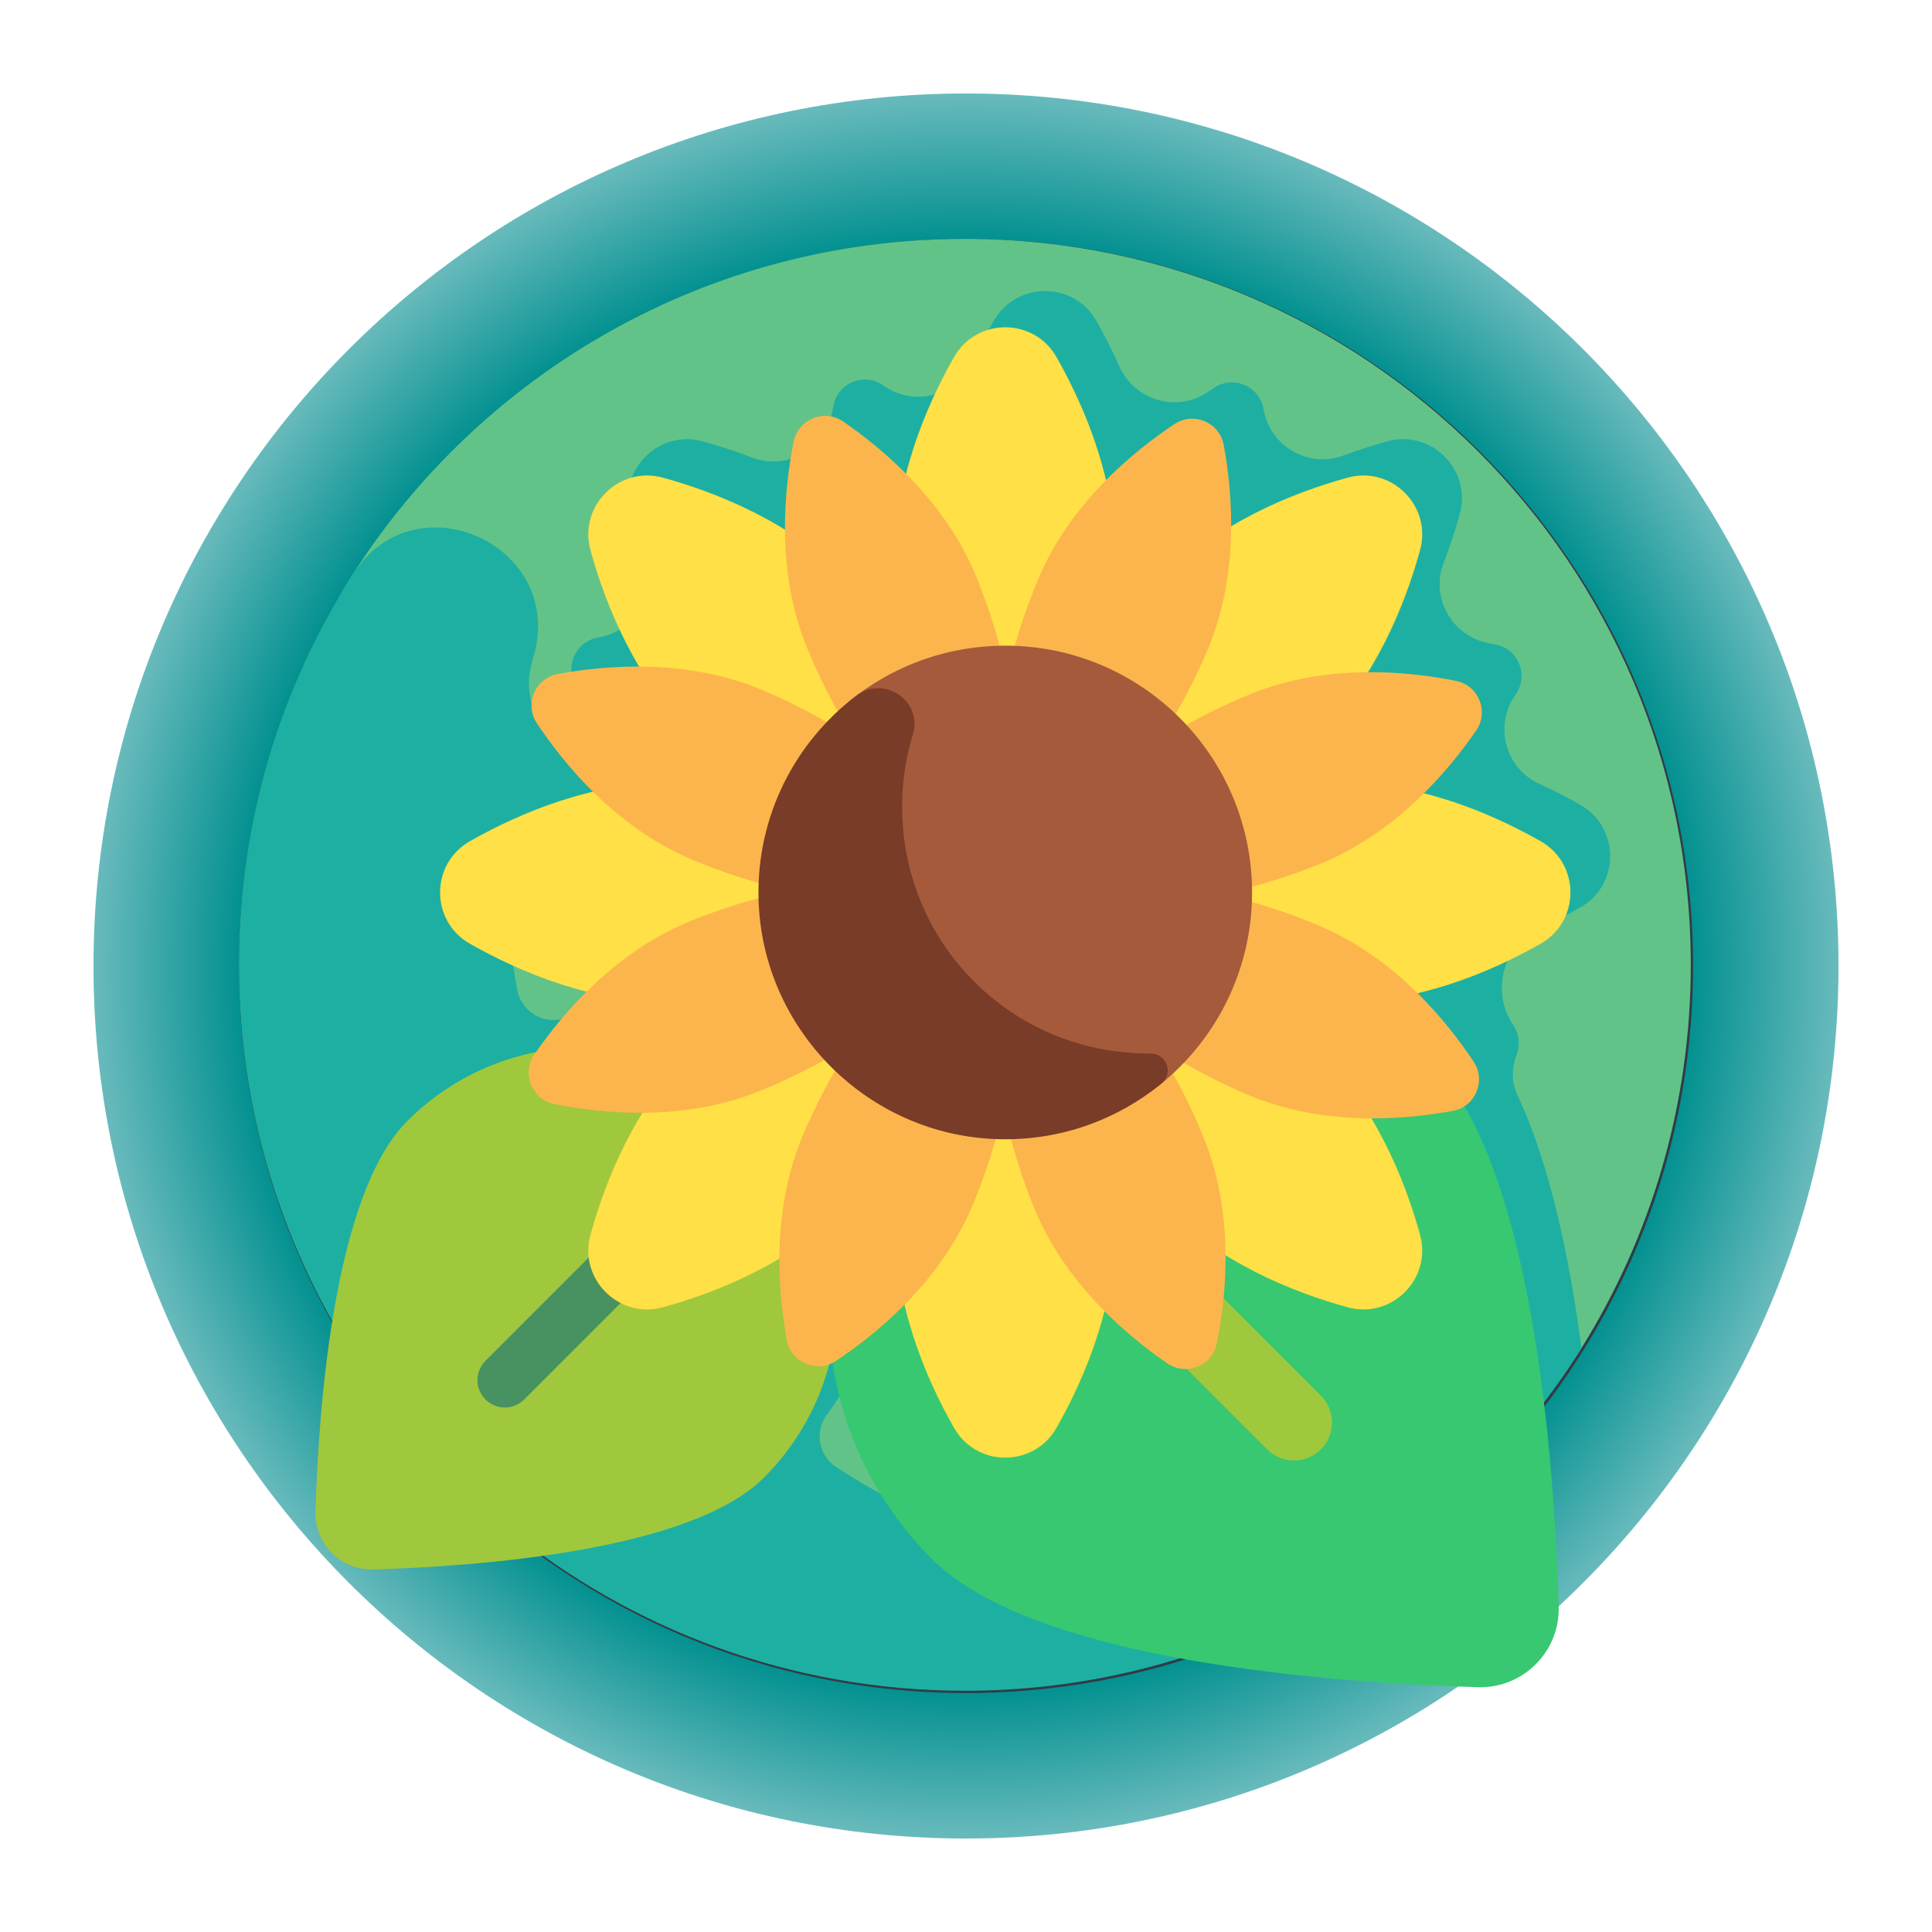 <?xml version="1.0" encoding="UTF-8" standalone="no"?>
<svg
   width="62"
   height="62"
   version="1"
   id="svg7"
   sodipodi:docname="nheko.svg"
   inkscape:version="1.4.1 (unknown)"
   xmlns:inkscape="http://www.inkscape.org/namespaces/inkscape"
   xmlns:sodipodi="http://sodipodi.sourceforge.net/DTD/sodipodi-0.dtd"
   xmlns:xlink="http://www.w3.org/1999/xlink"
   xmlns="http://www.w3.org/2000/svg"
   xmlns:svg="http://www.w3.org/2000/svg">
  <defs
     id="defs7">
    <linearGradient
       id="linearGradient7"
       inkscape:collect="always">
      <stop
         style="stop-color:#005f5f;stop-opacity:1;"
         offset="0"
         id="stop8" />
      <stop
         style="stop-color:#008f8f;stop-opacity:1;"
         offset="0.585"
         id="stop10" />
      <stop
         style="stop-color:#eff2f6;stop-opacity:1;"
         offset="0.866"
         id="stop11" />
      <stop
         style="stop-color:#eff2f6;stop-opacity:1;"
         offset="1"
         id="stop9" />
    </linearGradient>
    <linearGradient
       id="linearGradient1"
       inkscape:collect="always">
      <stop
         style="stop-color:#303c47;stop-opacity:1;"
         offset="0"
         id="stop5" />
      <stop
         style="stop-color:#363e48;stop-opacity:1;"
         offset="0.25"
         id="stop7" />
      <stop
         style="stop-color:#303c47;stop-opacity:1;"
         offset="0.919"
         id="stop12" />
      <stop
         style="stop-color:#303c47;stop-opacity:1;"
         offset="1"
         id="stop6" />
    </linearGradient>
    <linearGradient
       id="c-3"
       gradientUnits="userSpaceOnUse"
       x1="24.072"
       x2="23.96"
       y1="0.751"
       y2="46.057">
      <stop
         offset="0"
         stop-color="#fff"
         id="stop3" />
      <stop
         offset="1"
         stop-color="#d9d9d9"
         id="stop4" />
    </linearGradient>
    <linearGradient
       id="b-6"
       gradientUnits="userSpaceOnUse"
       x1="29.203"
       x2="34.121"
       xlink:href="#a-7"
       y1="24.827"
       y2="29.225" />
    <linearGradient
       id="a-7">
      <stop
         offset="0"
         id="stop1" />
      <stop
         offset="1"
         stop-opacity="0"
         id="stop2" />
    </linearGradient>
    <linearGradient
       id="d"
       gradientUnits="userSpaceOnUse"
       x1="15.949"
       x2="25.032"
       xlink:href="#a-7"
       y1="23.618"
       y2="33.699" />
    <linearGradient
       id="e"
       gradientUnits="userSpaceOnUse"
       x1="21.991"
       x2="29.321"
       xlink:href="#a-7"
       y1="33.78"
       y2="41.932" />
    <linearGradient
       id="paint154_linear_890_11"
       x1="778"
       y1="812.292"
       x2="788"
       y2="812.292"
       gradientUnits="userSpaceOnUse"
       gradientTransform="translate(-751,-696)">
      <stop
         stop-color="#EFF2F6"
         id="stop1050" />
      <stop
         offset="0.601"
         stop-color="#B7C6CD"
         id="stop1051" />
    </linearGradient>
    <linearGradient
       id="paint155_linear_890_11"
       x1="783"
       y1="813"
       x2="783"
       y2="817"
       gradientUnits="userSpaceOnUse"
       gradientTransform="translate(-751,-696)">
      <stop
         stop-color="#EFF2F6"
         id="stop1052" />
      <stop
         offset="0.734"
         stop-color="#B7C6CD"
         id="stop1053" />
    </linearGradient>
    <radialGradient
       id="paint156_radial_890_11"
       cx="0"
       cy="0"
       r="1"
       gradientUnits="userSpaceOnUse"
       gradientTransform="matrix(28,28,-28,28,32.302,34)">
      <stop
         offset="0.601"
         stop-color="#B7C6CD"
         id="stop1054"
         style="stop-color:#424b58;stop-opacity:1;" />
      <stop
         offset="0.877"
         stop-color="#EFF2F6"
         id="stop1055" />
    </radialGradient>
    <linearGradient
       id="paint157_linear_890_11"
       x1="796.845"
       y1="799.434"
       x2="768.901"
       y2="770.815"
       gradientUnits="userSpaceOnUse"
       gradientTransform="matrix(1.167,0,0,1.167,-881.198,-881.833)">
      <stop
         offset="0"
         stop-color="#2E2E41"
         id="stop1056"
         style="stop-color:#424b58;stop-opacity:1;" />
      <stop
         offset="0.711"
         stop-color="#566C80"
         id="stop1057"
         style="stop-color:#303c47;stop-opacity:1;" />
    </linearGradient>
    <linearGradient
       id="paint158_linear_890_11"
       x1="792"
       y1="794"
       x2="774"
       y2="776"
       gradientUnits="userSpaceOnUse"
       gradientTransform="translate(-751,-696)">
      <stop
         offset="0.304"
         stop-color="#2E2E41"
         id="stop1058" />
      <stop
         offset="1"
         stop-color="#566C80"
         id="stop1059" />
    </linearGradient>
    <linearGradient
       id="paint159_linear_890_11"
       x1="788"
       y1="790"
       x2="778"
       y2="780"
       gradientUnits="userSpaceOnUse"
       gradientTransform="translate(-751,-696)">
      <stop
         offset="0.391"
         stop-color="#5200FF"
         id="stop1060" />
      <stop
         offset="1"
         stop-color="#0085FF"
         id="stop1061" />
    </linearGradient>
    <linearGradient
       id="paint160_linear_890_11"
       x1="784"
       y1="798"
       x2="782"
       y2="796"
       gradientUnits="userSpaceOnUse"
       gradientTransform="translate(-751,-696)">
      <stop
         stop-color="#FF7E07"
         id="stop1062" />
      <stop
         offset="1"
         stop-color="#FFE607"
         id="stop1063" />
    </linearGradient>
    <linearGradient
       id="c-3-6"
       gradientUnits="userSpaceOnUse"
       x1="24.072"
       x2="23.96"
       y1="0.751"
       y2="46.057"
       gradientTransform="matrix(0.915,0,0,0.901,9.047,9.384)">
      <stop
         offset="0"
         stop-color="#fff"
         id="stop3-2" />
      <stop
         offset="1"
         stop-color="#d9d9d9"
         id="stop4-9" />
    </linearGradient>
    <linearGradient
       id="b-6-1"
       gradientUnits="userSpaceOnUse"
       x1="29.203"
       x2="34.121"
       xlink:href="#a-7"
       y1="24.827"
       y2="29.225"
       gradientTransform="matrix(1.11,0,0,1.093,4.349,4.786)" />
    <linearGradient
       id="d-0"
       gradientUnits="userSpaceOnUse"
       x1="15.949"
       x2="25.032"
       xlink:href="#a-7"
       y1="23.618"
       y2="33.699"
       gradientTransform="matrix(1.11,0,0,1.093,4.349,4.786)" />
    <linearGradient
       id="e-9"
       gradientUnits="userSpaceOnUse"
       x1="21.991"
       x2="29.321"
       xlink:href="#a-7"
       y1="33.78"
       y2="41.932"
       gradientTransform="matrix(1.11,0,0,1.093,4.349,4.786)" />
    <linearGradient
       inkscape:collect="always"
       xlink:href="#linearGradient1"
       id="linearGradient6"
       x1="15.603"
       y1="17.703"
       x2="48.302"
       y2="50"
       gradientUnits="userSpaceOnUse"
       gradientTransform="translate(-1.302,-3)" />
    <radialGradient
       inkscape:collect="always"
       xlink:href="#linearGradient7"
       id="radialGradient9"
       cx="32.302"
       cy="34"
       fx="32.302"
       fy="34"
       r="28"
       gradientUnits="userSpaceOnUse"
       gradientTransform="matrix(1,1,-1,1,32.698,-35.302)" />
    <radialGradient
       id="radialGradient867"
       cx="6.681"
       cy="8.287"
       r="3.738"
       gradientTransform="matrix(4.849,0,0,4.816,-9.93,-9.774)"
       gradientUnits="userSpaceOnUse">
      <stop
         stop-color="#c8d7ea"
         stop-opacity=".996"
         offset="0"
         id="stop1-5" />
      <stop
         stop-color="#91acd0"
         stop-opacity=".996"
         offset="1"
         id="stop2-4" />
    </radialGradient>
    <linearGradient
       id="linearGradient8945"
       x1="3.873"
       x2="4.759"
       y1="-3.283"
       y2="-2.396"
       gradientTransform="matrix(1.362,-0.365,0.365,1.362,2.977,21.076)"
       gradientUnits="userSpaceOnUse">
      <stop
         stop-color="#bdc2cf"
         offset="0"
         id="stop3-7" />
      <stop
         stop-color="#eaf0f5"
         offset="1"
         id="stop4-4" />
    </linearGradient>
    <linearGradient
       id="linearGradient26151"
       x1="4.997"
       x2="6.108"
       y1="-4.655"
       y2="-3.531"
       gradientTransform="matrix(1.362,-0.365,0.365,1.362,2.977,21.076)"
       gradientUnits="userSpaceOnUse">
      <stop
         stop-color="#7dbc53"
         offset="0"
         id="stop5-4" />
      <stop
         stop-color="#93d159"
         offset=".116"
         id="stop6-3" />
      <stop
         stop-color="#699d51"
         offset="1"
         id="stop7-0" />
    </linearGradient>
    <linearGradient
       id="b"
       x1="508.604"
       x2="508.432"
       y1="540.627"
       y2="514.618"
       gradientUnits="userSpaceOnUse"
       gradientTransform="matrix(1.35,0,0,1.332,-658.275,-670.395)">
      <stop
         stop-color="#ff9300"
         offset="0"
         id="stop3-3"
         style="stop-color:#af83f8;stop-opacity:1" />
      <stop
         stop-color="#ffd702"
         offset="1"
         id="stop4-6"
         style="stop-color:#fea75f;stop-opacity:1" />
    </linearGradient>
  </defs>
  <sodipodi:namedview
     id="namedview7"
     pagecolor="#ffffff"
     bordercolor="#000000"
     borderopacity="0.25"
     inkscape:showpageshadow="2"
     inkscape:pageopacity="0.0"
     inkscape:pagecheckerboard="0"
     inkscape:deskcolor="#d1d1d1"
     inkscape:zoom="8.3306018"
     inkscape:cx="52.817313"
     inkscape:cy="49.69629"
     inkscape:window-width="1920"
     inkscape:window-height="996"
     inkscape:window-x="0"
     inkscape:window-y="0"
     inkscape:window-maximized="1"
     inkscape:current-layer="svg7" />
  <path
     d="M 59,31 C 59,46.464 46.464,59 31,59 15.536,59 3,46.464 3,31 3,15.536 15.536,3 31,3 46.464,3 59,15.536 59,31 Z"
     id="path154"
     style="fill:url(#radialGradient9)" />
  <path
     d="m 54.333,31 c 0,12.887 -10.446,23.333 -23.333,23.333 C 18.113,54.333 7.667,43.887 7.667,31 7.667,18.113 18.113,7.667 31,7.667 43.887,7.667 54.333,18.113 54.333,31 Z"
     id="path155"
     style="fill:url(#linearGradient6)" />
  <g
     id="g35"
     transform="matrix(0.091,0,0,0.091,7.667,7.666)">
    <path
       d="m 512,256 c 0,49.613 -14.113,95.929 -38.543,135.153 C 428.266,463.71 347.772,492.232 256,492.232 114.615,492.232 12.736,396.675 12.736,255.29 c 0,-50.727 2.018,-97.298 27.469,-137.076 C 85.691,47.125 165.342,0 256,0 397.385,0 512,114.615 512,256 Z"
       fill="#62c389"
       id="path1" />
    <path
       d="m 473.006,199.546 c -4.391,-2.494 -9.24,-5.017 -14.477,-7.406 -11.903,-5.43 -15.94,-20.396 -8.494,-31.153 0.098,-0.142 0.196,-0.283 0.292,-0.424 4.594,-6.684 0.896,-15.909 -7.056,-17.511 -0.783,-0.158 -1.59,-0.314 -2.42,-0.468 -12.989,-2.406 -20.765,-15.976 -16,-28.296 2.341,-6.052 4.213,-11.905 5.706,-17.328 4.268,-15.511 -10.027,-29.846 -25.538,-25.581 -4.867,1.338 -10.081,2.98 -15.475,4.992 -12.296,4.585 -25.781,-3.079 -28.13,-15.99 -0.031,-0.17 -0.062,-0.338 -0.093,-0.506 -1.478,-7.975 -10.615,-11.881 -17.37,-7.391 -0.669,0.445 -1.355,0.908 -2.056,1.39 -10.967,7.54 -25.996,3.227 -31.403,-8.935 -2.604,-5.856 -5.39,-11.25 -8.14,-16.084 -7.972,-14.019 -28.24,-13.904 -36.201,0.121 -2.487,4.38 -5.003,9.217 -7.385,14.439 -5.43,11.904 -20.399,15.94 -31.158,8.494 -0.142,-0.098 -0.283,-0.196 -0.424,-0.292 -6.684,-4.594 -15.905,-0.894 -17.507,7.057 -0.157,0.777 -0.312,1.579 -0.465,2.403 -2.41,12.997 -15.982,20.781 -28.311,16.014 -6.049,-2.339 -11.897,-4.21 -17.317,-5.701 -15.51,-4.268 -29.846,10.028 -25.581,25.539 1.338,4.867 2.98,10.081 4.992,15.476 4.585,12.295 -3.079,25.78 -15.989,28.129 -0.17,0.031 -0.339,0.062 -0.506,0.093 -7.975,1.478 -11.881,10.616 -7.392,17.371 4.611,6.938 11.216,15.677 19.786,24.136 -0.81,0.192 -1.626,0.394 -2.447,0.605 -20.225,5.223 -38.766,-13.117 -33.162,-33.24 0.213,-0.766 0.43,-1.531 0.651,-2.295 C 115.241,108.032 62.185,83.877 40.209,118.218 14.755,157.992 0,205.272 0,256 0,308.73 15.949,357.731 43.276,398.457 69.053,435.622 85.413,445.966 94.417,454.555 138.486,490.461 194.724,512 256,512 c 36.938,0 72.04,-7.836 103.754,-21.921 0.003,10e-4 0.007,10e-4 0.01,0.002 12.031,-5.335 24.737,-12.186 36.613,-19.988 -0.005,10e-4 -0.011,0.002 -0.017,0.003 31.058,-20.403 57.413,-47.375 77.08,-78.952 -4.199,-31.991 -11.137,-64.972 -22.599,-89.283 -2.115,-4.486 -2.045,-9.583 -0.251,-14.207 1.258,-3.243 1.04,-7.064 -1.136,-10.337 -0.046,-0.069 -0.092,-0.139 -0.139,-0.209 -7.97,-11.948 -3.396,-28.133 9.655,-34.13 5.12,-2.352 9.864,-4.83 14.165,-7.278 13.999,-7.965 13.875,-28.2 -0.129,-36.154 z M 136.647,252.64 c -6.05,5.995 -11.085,12.075 -15.09,17.477 -1.808,2.438 -4.403,4.144 -7.344,4.896 -0.059,0.015 -0.118,0.03 -0.177,0.046 -7.253,1.87 -14.539,-2.921 -15.89,-10.288 -1.779,-9.705 -3.011,-19.601 -3.663,-29.656 8.041,5.164 25.803,13.372 42.164,17.525 z m 70.786,161.891 c 6.528,-8.724 11.741,-19.132 14.752,-30.473 0.406,-0.148 0.808,-0.313 1.205,-0.511 3.846,25.302 15.503,49.646 34.988,69.131 3.044,3.044 6.581,5.884 10.53,8.537 -20.734,-6.912 -40.284,-16.405 -58.276,-28.097 -6.281,-4.083 -7.688,-12.59 -3.199,-18.587 z"
       fill="#199a8e"
       id="path2"
       style="fill:#1db0a2;fill-opacity:1" />
    <g
       id="g34">
      <g
         id="g5-3">
        <g
           id="g3">
          <path
             d="m 185.119,436.866 c -25.87,25.87 -101.073,31.283 -137.75,32.361 -11.392,0.335 -20.703,-8.977 -20.368,-20.368 1.078,-36.677 6.49,-111.88 32.361,-137.75 34.727,-34.727 91.031,-34.727 125.758,0 34.727,34.727 34.726,91.03 -0.001,125.757 z"
             fill="#a0c83d"
             id="path3-6" />
        </g>
        <g
           id="g4">
          <path
             d="m 93.766,412.109 c -2.469,0 -4.937,-0.942 -6.822,-2.825 -3.767,-3.767 -3.767,-9.876 0,-13.643 L 207.804,274.78 c 3.768,-3.766 9.875,-3.766 13.643,0 3.767,3.767 3.767,9.876 0,13.643 l -120.86,120.861 c -1.884,1.883 -4.352,2.825 -6.821,2.825 z"
             fill="#489160"
             id="path4-7" />
        </g>
      </g>
      <g
         id="g8">
        <g
           id="g6">
          <path
             d="m 420.174,289.678 c 36.17,36.17 43.737,141.313 45.244,192.593 0.468,15.927 -12.55,28.946 -28.477,28.477 -51.28,-1.507 -156.423,-9.074 -192.593,-45.244 -48.553,-48.553 -48.553,-127.273 0,-175.826 48.553,-48.553 127.273,-48.553 175.826,0 z"
             fill="#489160"
             id="path5-5"
             style="fill:#37c871;fill-opacity:1" />
        </g>
        <g
           id="g7">
          <path
             d="m 372.072,430.801 c -3.429,0 -6.858,-1.308 -9.474,-3.924 L 193.619,257.898 c -5.233,-5.233 -5.233,-13.715 0,-18.948 5.232,-5.232 13.717,-5.232 18.948,0 l 168.979,168.979 c 5.233,5.233 5.233,13.715 0,18.948 -2.616,2.615 -6.045,3.924 -9.474,3.924 z"
             fill="#a0c83d"
             id="path6-3" />
        </g>
      </g>
      <g
         id="g33">
        <g
           id="g9">
          <path
             d="m 160.06,285.568 c 38.328,-38.328 81.736,-57.061 96.955,-41.842 15.219,15.219 -3.514,58.627 -41.842,96.955 -20.095,20.095 -45.77,30.62 -65.65,36.087 -15.53,4.27 -29.82,-10.02 -25.55,-25.55 5.467,-19.88 15.992,-45.555 36.087,-65.65 z"
             fill="#ffe046"
             id="path8" />
        </g>
        <g
           id="g10">
          <path
             d="m 325.335,120.293 c -38.328,38.328 -57.061,81.736 -41.842,96.955 15.219,15.219 58.627,-3.514 96.955,-41.842 20.095,-20.095 30.62,-45.77 36.087,-65.65 4.27,-15.53 -10.02,-29.82 -25.55,-25.55 -19.88,5.467 -45.555,15.992 -65.65,36.087 z"
             fill="#ffe046"
             id="path9" />
        </g>
        <g
           id="g13">
          <g
             id="g11">
            <path
               d="m 309.225,347.354 c 0,-54.204 -17.448,-98.145 -38.971,-98.145 -21.523,0 -38.971,43.941 -38.971,98.145 0,28.419 10.712,54.016 20.904,71.939 7.962,14.001 28.171,14.001 36.133,0 10.192,-17.923 20.905,-43.52 20.905,-71.939 z"
               fill="#ffe046"
               id="path10" />
          </g>
          <g
             id="g12">
            <path
               d="m 258.537,341.217 c 17.543,-41.455 18.421,-80.707 1.96,-87.673 -16.461,-6.966 -44.026,20.993 -61.569,62.447 -11.279,26.652 -8.865,55.273 -5.703,72.315 1.482,7.99 10.606,11.851 17.373,7.352 14.434,-9.595 36.66,-27.789 47.939,-54.441 z"
               fill="#fcb54c"
               id="path11" />
          </g>
        </g>
        <g
           id="g16">
          <g
             id="g14">
            <path
               d="m 309.225,113.62 c 0,54.204 -17.448,98.145 -38.971,98.145 -21.523,0 -38.971,-43.941 -38.971,-98.145 0,-28.419 10.712,-54.016 20.904,-71.939 7.962,-14.001 28.171,-14.001 36.133,0 10.192,17.923 20.905,43.52 20.905,71.939 z"
               fill="#ffe046"
               id="path13" />
          </g>
          <g
             id="g15">
            <path
               d="m 341.58,144.983 c -17.543,41.455 -45.108,69.413 -61.569,62.447 -16.461,-6.966 -15.583,-46.218 1.96,-87.673 11.279,-26.652 33.504,-44.846 47.939,-54.441 6.767,-4.499 15.891,-0.638 17.373,7.352 3.162,17.042 5.576,45.663 -5.703,72.315 z"
               fill="#fcb54c"
               id="path14" />
          </g>
        </g>
        <g
           id="g19">
          <g
             id="g17">
            <path
               d="m 380.448,285.568 c -38.328,-38.328 -81.736,-57.061 -96.955,-41.842 -15.219,15.219 3.514,58.627 41.842,96.955 20.095,20.095 45.77,30.62 65.65,36.087 15.53,4.27 29.82,-10.02 25.55,-25.55 -5.467,-19.88 -15.992,-45.555 -36.087,-65.65 z"
               fill="#ffe046"
               id="path16" />
          </g>
          <g
             id="g18">
            <path
               d="m 340.266,317.07 c -16.908,-41.718 -44.043,-70.094 -60.608,-63.38 -16.565,6.714 -16.287,45.975 0.621,87.693 10.871,26.821 32.816,45.353 47.102,55.167 6.698,4.601 15.879,0.88 17.484,-7.086 3.421,-16.992 6.272,-45.573 -4.599,-72.394 z"
               fill="#fcb54c"
               id="path17" />
          </g>
        </g>
        <g
           id="g22">
          <g
             id="g20">
            <path
               d="m 215.173,120.293 c 38.328,38.328 57.061,81.736 41.842,96.955 -15.219,15.219 -58.627,-3.514 -96.955,-41.842 -20.095,-20.095 -30.62,-45.77 -36.087,-65.65 -4.27,-15.53 10.02,-29.82 25.55,-25.55 19.88,5.467 45.555,15.992 65.65,36.087 z"
               fill="#ffe046"
               id="path19" />
          </g>
          <g
             id="g21">
            <path
               d="m 260.229,119.591 c 16.908,41.718 17.186,80.979 0.621,87.693 -16.565,6.714 -43.7,-21.662 -60.608,-63.38 -10.871,-26.821 -8.02,-55.402 -4.598,-72.394 1.604,-7.966 10.786,-11.687 17.484,-7.086 14.285,9.815 36.231,28.346 47.101,55.167 z"
               fill="#fcb54c"
               id="path20" />
          </g>
        </g>
        <g
           id="g25">
          <g
             id="g23">
            <path
               d="m 387.121,191.516 c -54.204,0 -98.145,17.448 -98.145,38.971 0,21.523 43.941,38.971 98.145,38.971 28.419,0 54.016,-10.712 71.939,-20.904 14.001,-7.962 14.001,-28.171 0,-36.133 -17.923,-10.192 -43.52,-20.905 -71.939,-20.905 z"
               fill="#ffe046"
               id="path22" />
          </g>
          <g
             id="g24">
            <path
               d="m 380.984,242.204 c -41.455,-17.543 -80.707,-18.421 -87.673,-1.96 -6.966,16.461 20.993,44.026 62.447,61.569 26.652,11.279 55.273,8.865 72.315,5.703 7.99,-1.482 11.851,-10.606 7.352,-17.373 -9.595,-14.435 -27.789,-36.66 -54.441,-47.939 z"
               fill="#fcb54c"
               id="path23" />
          </g>
        </g>
        <g
           id="g28">
          <g
             id="g26">
            <path
               d="m 153.387,191.516 c 54.204,0 98.145,17.448 98.145,38.971 0,21.523 -43.941,38.971 -98.145,38.971 -28.419,0 -54.016,-10.712 -71.939,-20.904 -14.001,-7.962 -14.001,-28.171 0,-36.133 17.923,-10.192 43.52,-20.905 71.939,-20.905 z"
               fill="#ffe046"
               id="path25" />
          </g>
          <g
             id="g27">
            <path
               d="m 184.75,159.161 c 41.455,17.543 69.413,45.108 62.447,61.569 -6.966,16.461 -46.218,15.583 -87.673,-1.96 -26.652,-11.279 -44.846,-33.504 -54.441,-47.939 -4.499,-6.767 -0.638,-15.891 7.352,-17.373 17.042,-3.162 45.663,-5.576 72.315,5.703 z"
               fill="#fcb54c"
               id="path26" />
          </g>
        </g>
        <g
           id="g29">
          <path
             d="m 356.837,160.475 c -41.718,16.908 -70.094,44.043 -63.38,60.608 6.714,16.565 45.975,16.287 87.693,-0.621 26.821,-10.871 45.353,-32.816 55.167,-47.102 4.601,-6.698 0.88,-15.879 -7.086,-17.484 -16.992,-3.421 -45.573,-6.272 -72.394,4.599 z"
             fill="#fcb54c"
             id="path28" />
        </g>
        <g
           id="g30">
          <path
             d="m 159.358,240.512 c 41.718,-16.908 80.979,-17.186 87.693,-0.621 6.714,16.565 -21.662,43.7 -63.38,60.608 -26.821,10.871 -55.402,8.02 -72.394,4.598 -7.966,-1.604 -11.687,-10.786 -7.086,-17.484 9.815,-14.285 28.346,-36.231 55.167,-47.101 z"
             fill="#fcb54c"
             id="path29" />
        </g>
        <g
           id="g31">
          <path
             d="m 357.289,230.487 c 0,27.169 -12.449,51.431 -31.954,67.391 -15.004,12.277 -33.9,12.275 -54.799,12.275 -48.068,0 -79.948,-31.316 -79.948,-79.384 0,-28.31 6.148,-53.746 27.08,-69.64 14.608,-11.093 32.828,-17.676 52.586,-17.676 48.068,-0.001 87.035,38.966 87.035,87.034 z"
             fill="#a55a3c"
             id="path30" />
        </g>
        <g
           id="g32">
          <path
             d="m 320.719,287.287 c -48.888,-0.11 -87.68,-39.709 -86.824,-88.589 0.145,-8.299 1.452,-16.314 3.765,-23.89 3.608,-11.82 -10.146,-21.149 -19.99,-13.676 -21.496,16.32 -35.173,42.402 -34.422,71.644 1.178,45.883 38.417,83.309 84.293,84.704 21.95,0.667 42.142,-6.796 57.792,-19.604 4.374,-3.579 1.825,-10.629 -3.827,-10.591 -0.261,0.002 -0.524,0.003 -0.787,0.002 z"
             fill="#783c28"
             id="path31" />
        </g>
      </g>
    </g>
  </g>
</svg>
